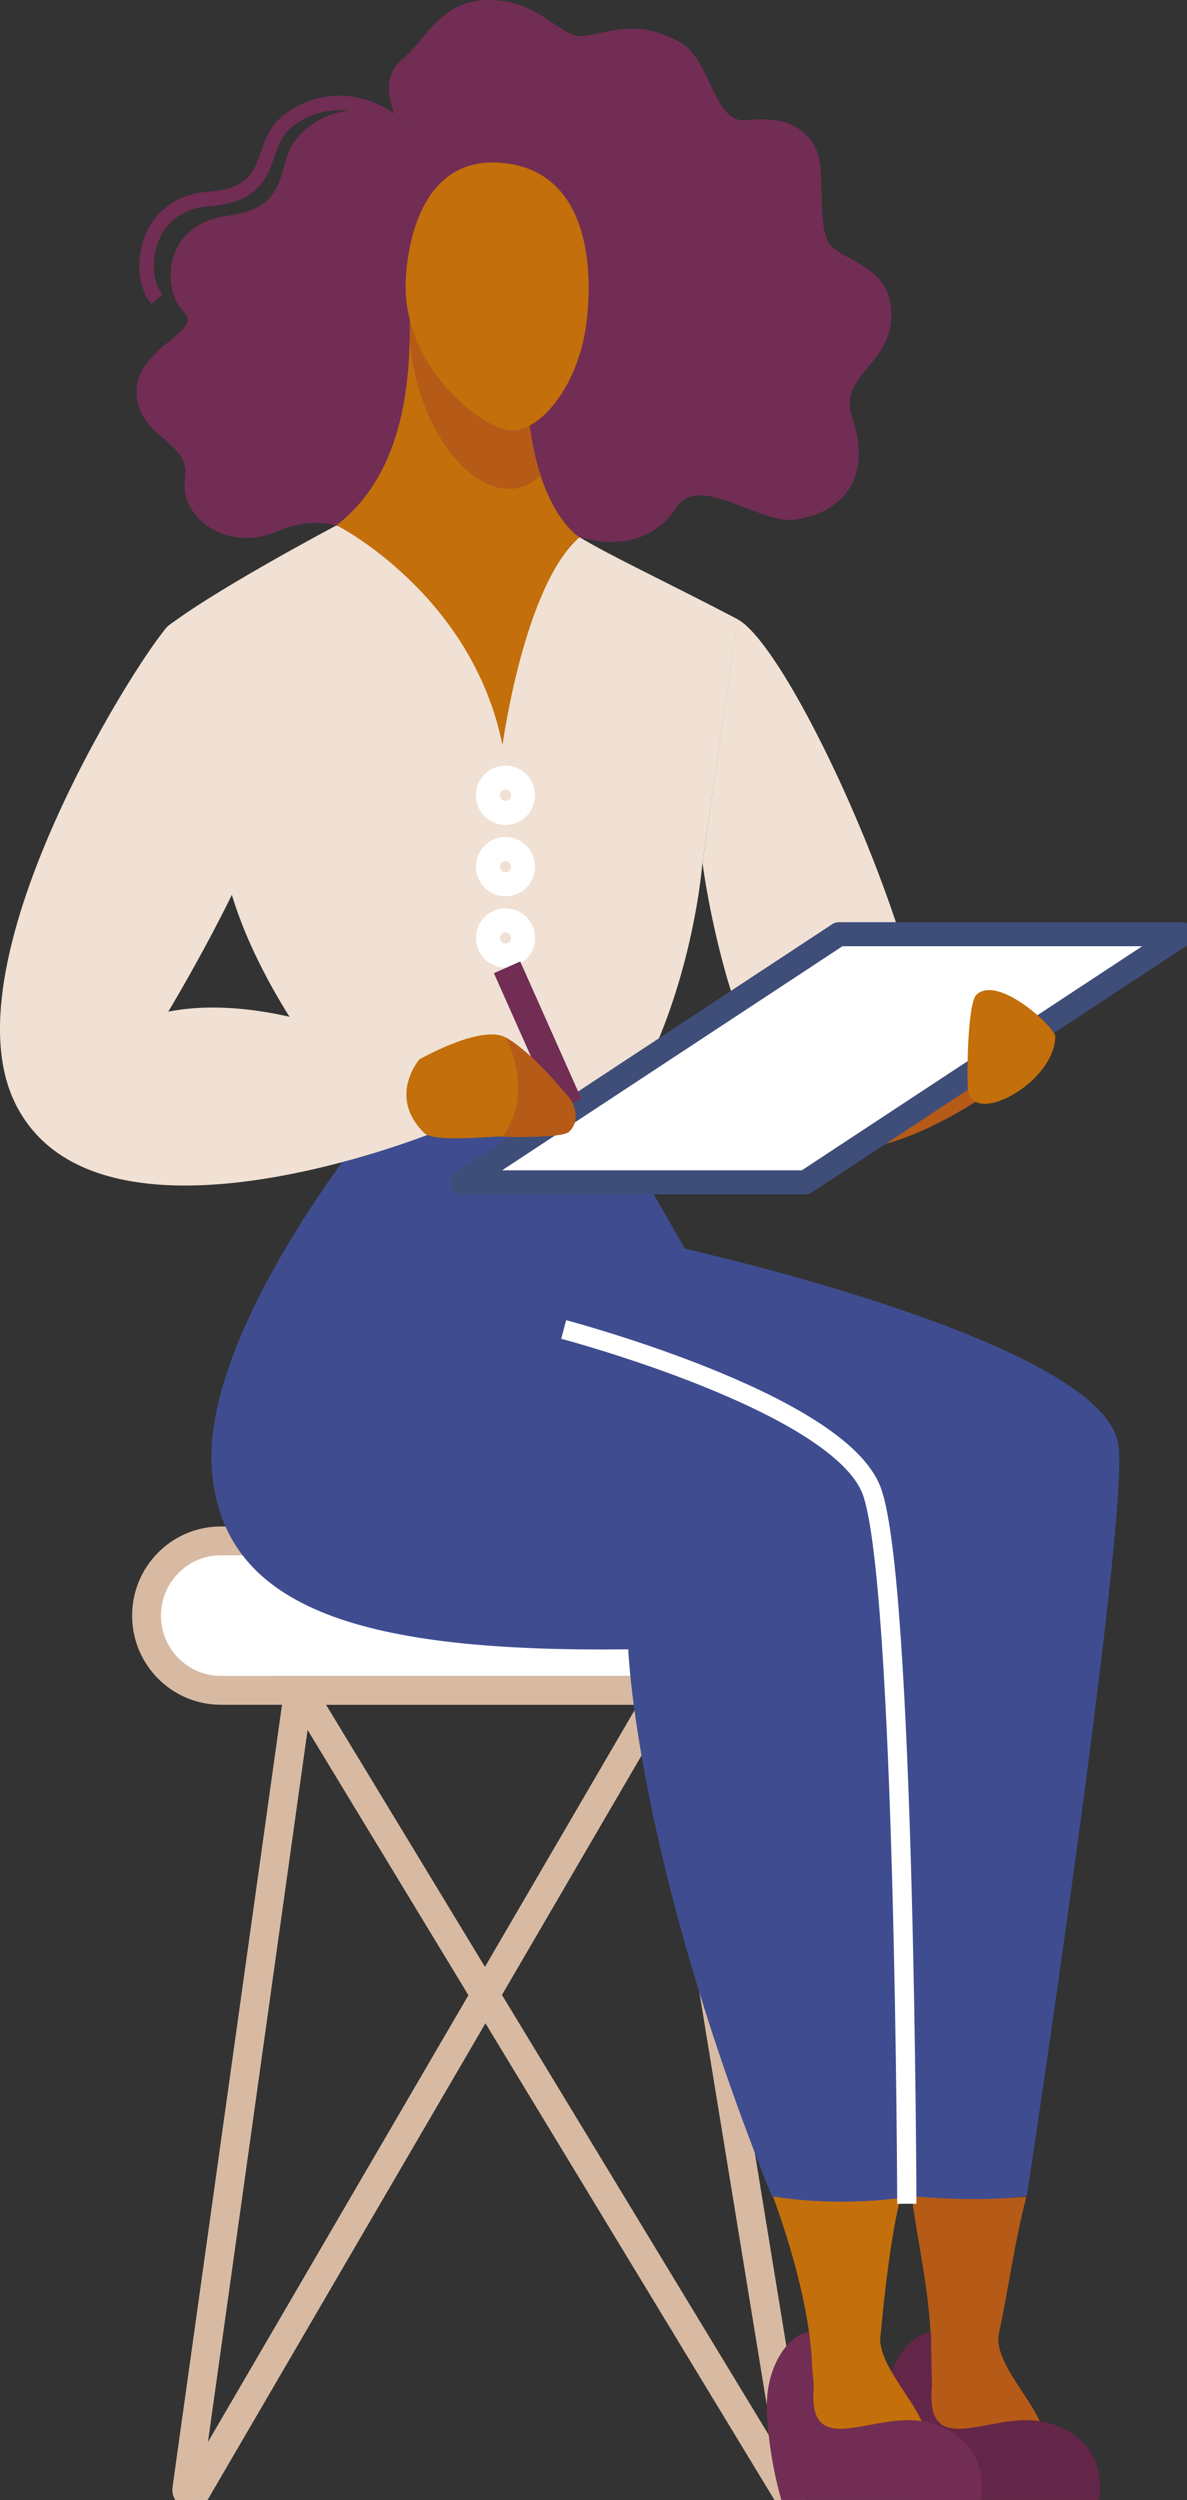 <svg width="247" height="520" viewBox="0 0 247 520" fill="none" xmlns="http://www.w3.org/2000/svg">
<rect x="0" y="0" width="247" height="520" fill="#333333" stroke="none"/>
<g clip-path="url(#clip0)">
<path d="M159.297 320.498H45.953C37.415 320.498 30.495 327.456 30.495 336.038C30.495 344.621 37.415 351.579 45.953 351.579H159.297C167.834 351.579 174.755 344.621 174.755 336.038C174.755 327.456 167.834 320.498 159.297 320.498Z" fill="white" stroke="#D8BAA3" stroke-width="6" stroke-miterlimit="10"/>
<path d="M39.823 518.823C39.688 518.826 39.554 518.799 39.43 518.746C39.306 518.692 39.195 518.612 39.104 518.511C39.014 518.41 38.946 518.291 38.905 518.161C38.864 518.032 38.851 517.895 38.867 517.76L62.129 351.579H137.928L40.666 518.349C40.579 518.495 40.455 518.616 40.307 518.699C40.16 518.782 39.993 518.825 39.823 518.823V518.823Z" stroke="#D8BAA3" stroke-width="6" stroke-miterlimit="10"/>
<path d="M164.505 518.823C164.641 518.826 164.776 518.8 164.901 518.745C165.026 518.69 165.137 518.609 165.227 518.507C165.317 518.405 165.384 518.284 165.423 518.153C165.462 518.022 165.473 517.884 165.453 517.749L138.318 351.579H62.519L163.678 518.364C163.766 518.505 163.888 518.622 164.033 518.702C164.177 518.782 164.34 518.824 164.505 518.823V518.823Z" stroke="#D8BAA3" stroke-width="6" stroke-miterlimit="10"/>
<path d="M189.643 456.286C194.902 456.811 203.416 457.855 213.571 456.886C210.965 466.998 209.767 476.666 207.871 485.256C206.646 490.787 214.114 498.274 216.377 503.691C216.32 503.66 216.261 503.633 216.201 503.609C205.846 501.949 191.98 511.795 193.408 496.427C194.778 481.043 191.333 469.759 189.643 456.286Z" fill="#B65A18"/>
<path d="M193.72 485.115C190.158 485.115 183.6 491.583 184.173 501.938C184.493 508.046 185.498 514.099 187.17 519.98H228.721C230.672 505.181 216.201 503.585 216.201 503.585C205.842 501.926 192.499 511.771 193.927 496.407L193.72 485.115Z" fill="#642648"/>
<path d="M160.772 456.678C166.031 457.203 177.275 457.855 187.431 456.886C184.825 466.997 183.291 485.256 183.291 485.256C182.066 490.787 189.534 498.274 191.797 503.691C191.74 503.66 191.681 503.633 191.621 503.609C181.267 501.949 167.4 511.795 168.828 496.427C170.198 481.043 160.772 456.678 160.772 456.678Z" fill="#C36F0B"/>
<path d="M168.36 485.115C164.798 485.115 159.02 491.583 159.593 501.938C159.913 508.046 160.918 514.099 162.59 519.98H204.141C206.092 505.181 191.621 503.585 191.621 503.585C181.263 501.926 167.919 511.771 169.347 496.407L168.36 485.115Z" fill="#722D54"/>
<path d="M77.278 233.744C77.278 233.744 41.575 277.184 44.115 306.154C46.655 335.125 76.252 343.691 130.73 343.052C130.73 343.052 132.325 386.507 160.616 456.799C160.616 456.799 173.744 459.349 189.877 456.799C189.877 456.799 203.533 458.184 213.677 456.733C213.677 456.733 235.307 314.607 232.677 300.192C229.193 281.09 160.342 263.86 142.52 259.722L127.62 233.744C127.62 233.744 97.703 237.564 77.278 233.744Z" fill="#3F4D90"/>
<path d="M117.297 276.525C117.297 276.525 174.4 291.587 181.372 310.049C188.344 328.512 188.699 458.368 188.699 458.368" stroke="white" stroke-width="4" stroke-miterlimit="10"/>
<path d="M146.164 179.384C146.164 179.384 143.948 210.422 127.476 233.818C127.476 233.818 100.555 238.435 77.146 233.818C77.146 233.818 53.951 209.296 47.303 182.718C47.303 182.718 25.216 137.682 35.208 130.041C45.2 122.4 70.06 109.253 70.06 109.253L120.628 111.747C126.871 115.56 140.179 121.793 153.48 128.794L146.164 179.384Z" fill="#F0E1D4"/>
<path d="M105.186 169.08C107.201 169.08 108.834 167.438 108.834 165.413C108.834 163.387 107.201 161.745 105.186 161.745C103.171 161.745 101.538 163.387 101.538 165.413C101.538 167.438 103.171 169.08 105.186 169.08Z" fill="#F0E1D4" stroke="white" stroke-width="5" stroke-linejoin="round"/>
<path d="M105.186 183.922C107.201 183.922 108.834 182.28 108.834 180.255C108.834 178.23 107.201 176.588 105.186 176.588C103.171 176.588 101.538 178.23 101.538 180.255C101.538 182.28 103.171 183.922 105.186 183.922Z" fill="#F0E1D4" stroke="white" stroke-width="5" stroke-linejoin="round"/>
<path d="M105.186 198.761C107.201 198.761 108.834 197.119 108.834 195.093C108.834 193.068 107.201 191.426 105.186 191.426C103.171 191.426 101.538 193.068 101.538 195.093C101.538 197.119 103.171 198.761 105.186 198.761Z" fill="#F0E1D4" stroke="white" stroke-width="5" stroke-linejoin="round"/>
<path d="M153.448 128.79C166.745 135.795 205.87 225.946 189.589 235.478C155.778 255.297 146.164 179.388 146.164 179.388L153.448 128.79Z" fill="#F0E1D4"/>
<path d="M175.363 238.29C179.928 240.251 191.707 236.639 204.797 228.017C217.887 219.396 203.037 213.705 203.037 213.705C203.037 213.705 185.636 206.684 175.02 211.744C164.404 216.803 166.62 234.505 175.363 238.29Z" fill="#B65A18"/>
<path d="M246.025 194.309H174.556L96.135 245.915H167.599L246.025 194.309Z" fill="white" stroke="#3F4D79" stroke-width="5" stroke-linejoin="round"/>
<path d="M219.599 215.599C219.599 213.724 207.746 202.695 203.213 206.86C201.313 208.602 201.204 223.558 201.379 226.256C201.933 234.846 219.502 225.217 219.599 215.599Z" fill="#C36F0B"/>
<path d="M35.176 130.041C31.115 133.281 -12.005 199.278 3.254 229.669C20.468 263.973 90.399 235.489 90.399 235.489C90.399 235.489 81.527 232.744 87.227 221.283C87.227 221.283 58.293 205.805 35.02 210.422C35.02 210.422 53.069 180.337 54.969 168.559C56.869 156.78 49.745 118.423 35.176 130.041Z" fill="#F0E1D4"/>
<path d="M105.514 201.2L118.256 229.814" stroke="#722D54" stroke-width="6" stroke-miterlimit="10"/>
<path d="M87.247 220.365C87.247 220.365 100.071 213.014 105.194 215.768C110.808 218.78 117.542 228.319 118.159 229.924C118.775 231.528 118.6 233.195 118.502 234.913C118.405 236.631 106.797 236.533 104.566 236.403C102.334 236.274 90.356 237.702 88.265 235.642C80.591 228.088 87.247 220.365 87.247 220.365Z" fill="#C36F0B"/>
<path d="M104.562 236.403C106.809 236.533 117.07 236.662 118.377 235.438C120.972 233.018 119.485 229.402 118.186 227.986C116.996 226.684 110.664 218.78 105.19 215.78C105.19 215.78 111.538 226.884 104.562 236.415" fill="#B65A18"/>
<path d="M83.466 26.582C83.466 26.582 77.766 17.349 83.466 12.575C89.166 7.802 91.511 0.051 101.831 7.98959e-05C112.49 -0.051 116.742 8.304 121.623 7.48C128.256 6.362 132.907 4.213 141.33 8.68C148.072 12.257 148.353 25.668 155.188 24.989C160.627 24.452 166.667 24.797 169.753 30.873C172.094 35.474 169.597 47.904 173.077 51.245C176.557 54.587 184.782 55.678 185.429 64.295C186.288 75.941 174.193 77.654 177.353 86.9C181.512 99.059 175.644 106.692 165.321 108.08C158.06 109.049 145.302 98.196 140.624 105.691C136.633 112.081 128.272 114.925 117.995 110.79C107.718 106.656 101.37 107.923 95.038 110.63C88.706 113.336 80.946 117.152 75.722 112.536C70.497 107.919 64.192 107.79 57.236 110.681C47.583 114.693 37.225 108.096 38.508 99.329C39.574 92.085 29.683 91.171 28.536 82.934C27.038 72.175 42.785 69.406 38.192 64.789C33.6 60.173 33.764 46.676 47.369 44.887C60.275 43.201 57.513 35.117 61.153 29.59C64.224 24.97 73.81 19.102 83.466 26.582Z" fill="#722D54"/>
<path d="M32.664 62.255C28.372 57.368 29.742 42.33 43.428 41.392C56.413 40.506 54.142 32.265 58.118 26.99C61.465 22.553 72.686 17.258 83.306 26.523" stroke="#722D54" stroke-width="3" stroke-miterlimit="10"/>
<path d="M85.308 66.26C85.21 74.497 85.721 97.211 70.029 109.249C70.029 109.249 98.206 123.475 104.566 154.991C104.566 154.991 109.041 121.773 120.597 111.744C120.597 111.744 106.903 103.938 109.911 66.244L85.308 66.26Z" fill="#C36F0B"/>
<path d="M112.49 98.902C110.539 100.675 108.339 101.687 105.951 101.687C96.064 101.687 86.221 86.546 85.272 70.359C85.304 68.766 85.304 67.378 85.319 66.26H109.923C108.686 81.585 110.227 91.975 112.49 98.902Z" fill="#B65A18"/>
<path d="M84.418 58.808C84.527 54.666 85.979 33.022 103.415 33.819C120.851 34.615 123.679 52.281 122.119 66.448C120.558 80.616 111.975 90.163 105.97 89.527C99.966 88.892 83.942 76.317 84.418 58.808Z" fill="#C36F0B"/>
</g>
<defs>
<clipPath id="clip0">
<rect width="247" height="520" fill="white"/>
</clipPath>
</defs>
</svg>
